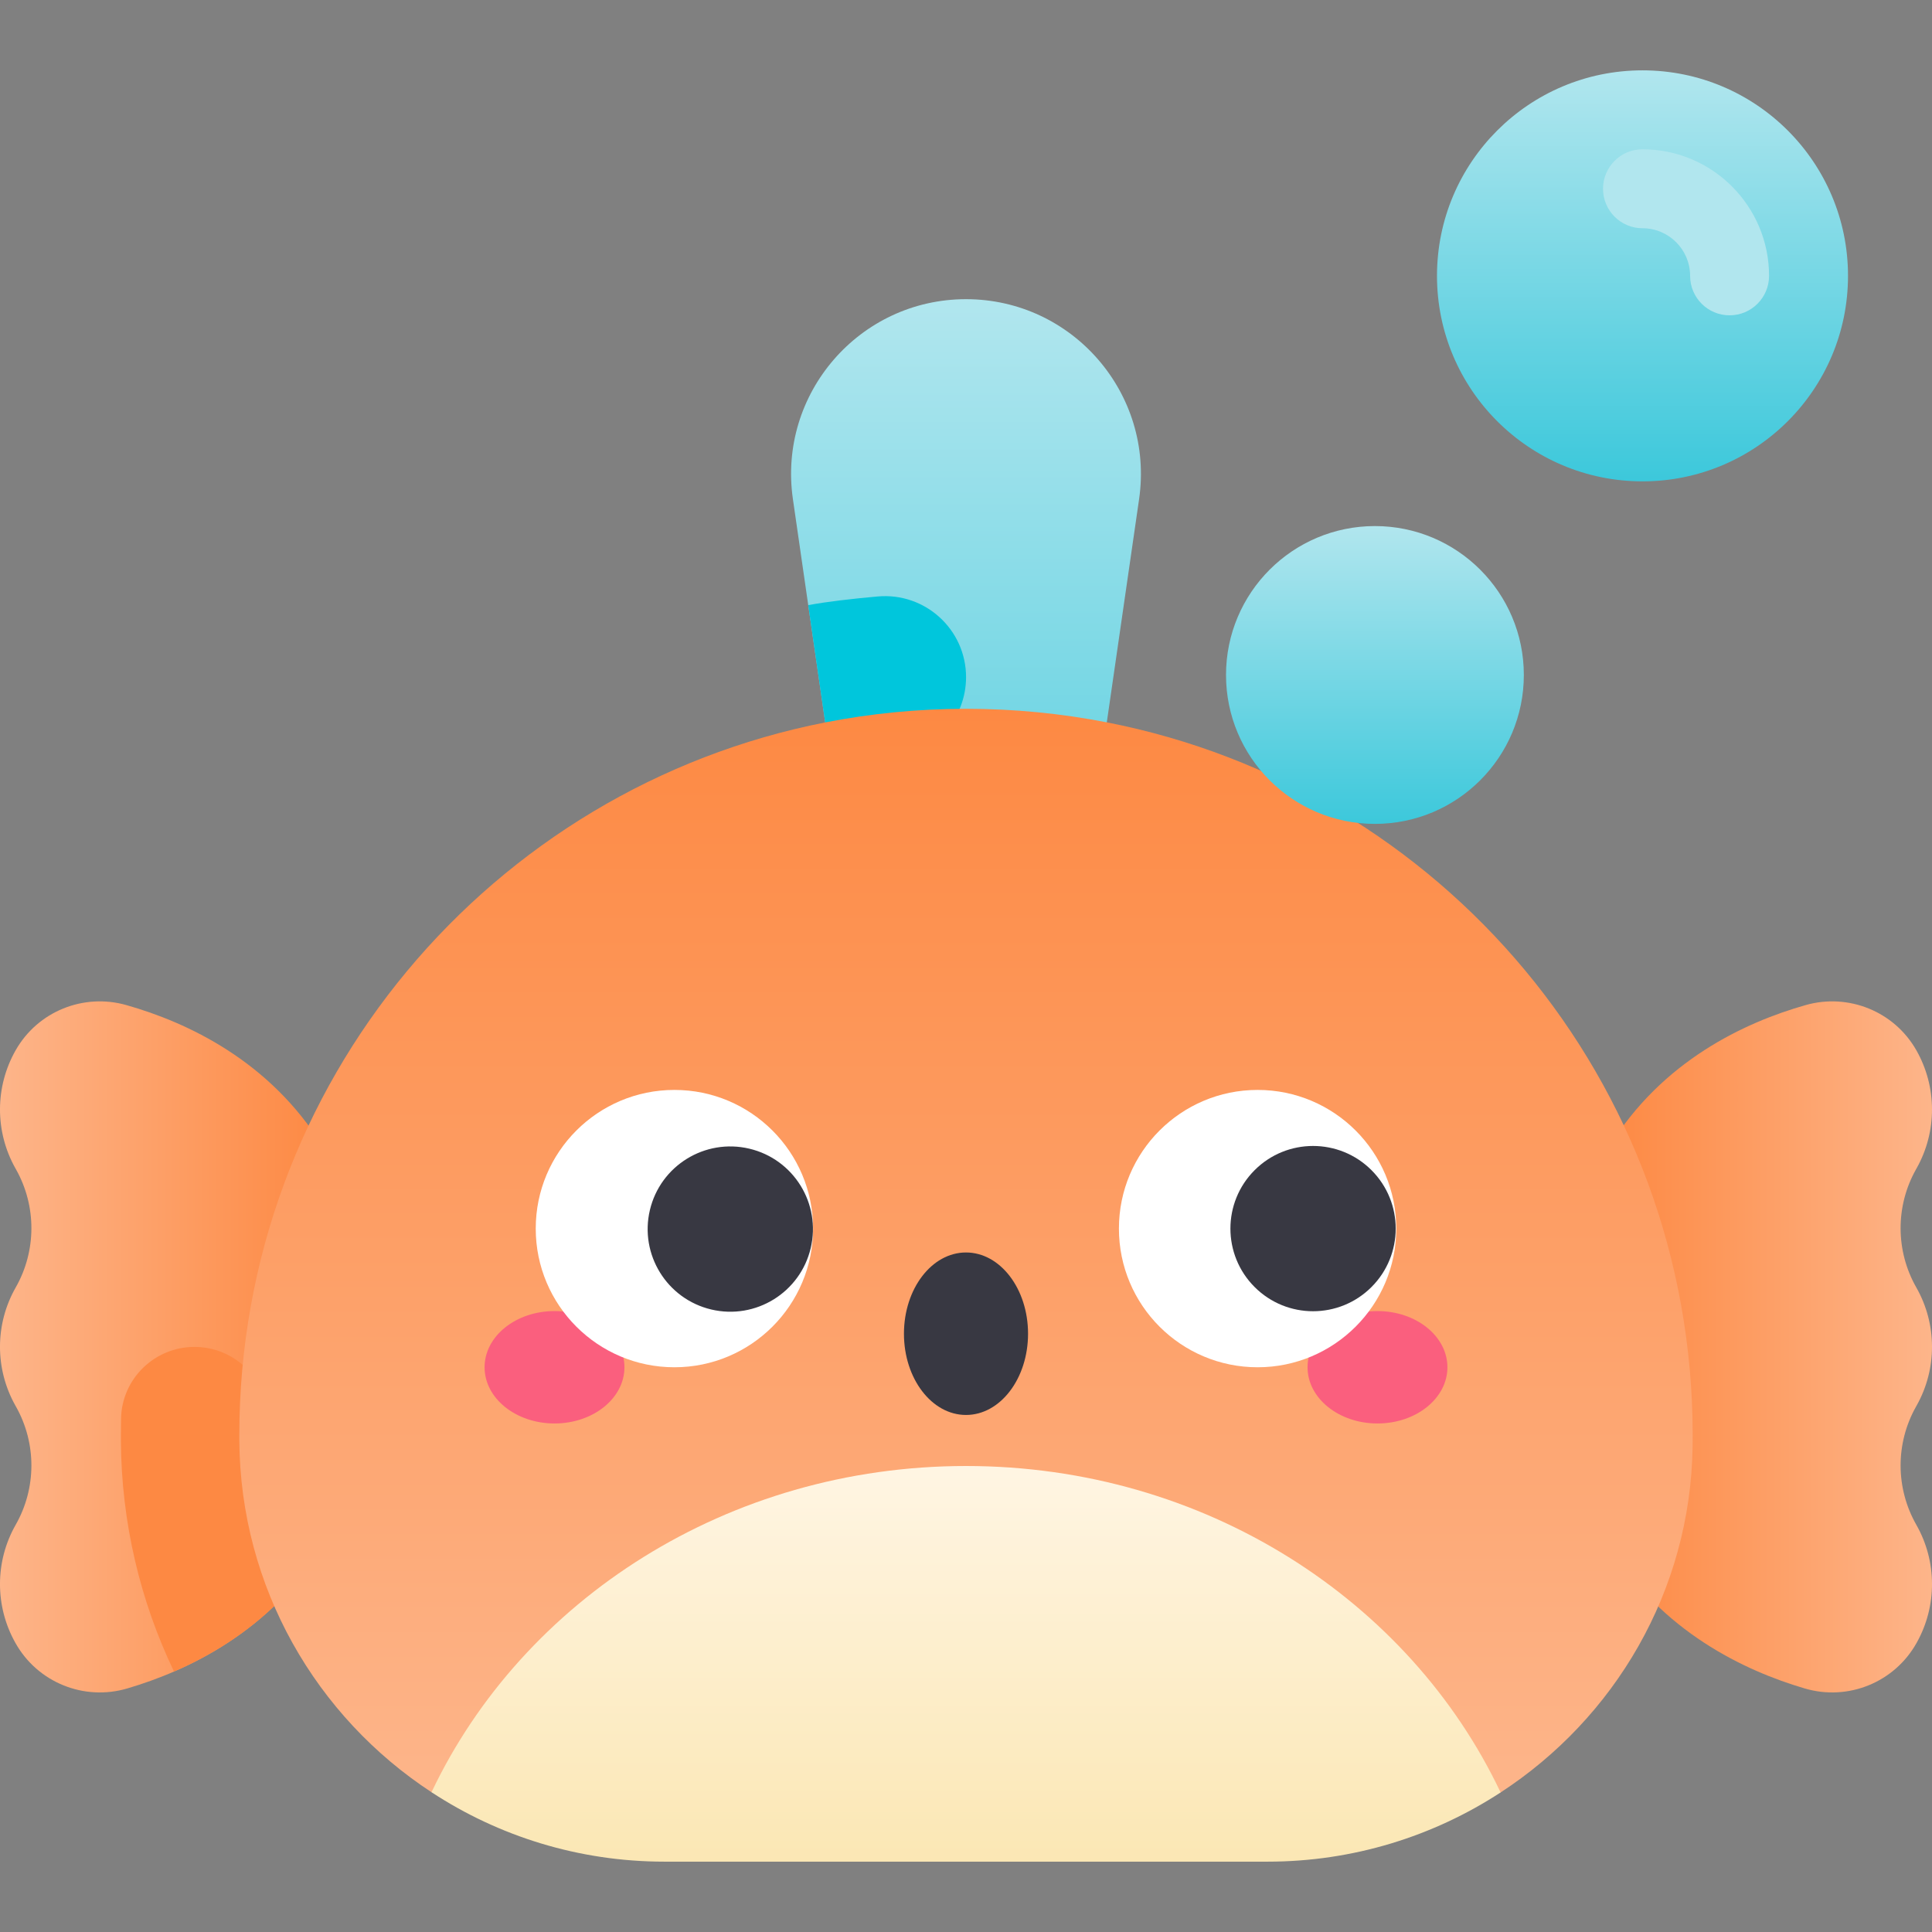 <svg id="Capa_1" enable-background="new 0 0 502 502" height="512" viewBox="0 0 502 502" width="512" xmlns="http://www.w3.org/2000/svg" xmlns:xlink="http://www.w3.org/1999/xlink"><rect x="0" y="0" width="502" height="502" fill="#808080" stroke="none"/><linearGradient id="lg1"><stop offset="0" stop-color="#3cc8db"/><stop offset="1" stop-color="#b1e6ee"/></linearGradient><linearGradient id="SVGID_1_" gradientUnits="userSpaceOnUse" x1="251" x2="251" xlink:href="#lg1" y1="290.596" y2="77.736"/><linearGradient id="SVGID_2_" gradientUnits="userSpaceOnUse" x1="418.146" x2="502" y1="349.971" y2="349.971"><stop offset="0" stop-color="#fd8943"/><stop offset="1" stop-color="#fdb58a"/></linearGradient><linearGradient id="lg2"><stop offset="0" stop-color="#fdb58a"/><stop offset="1" stop-color="#fd8943"/></linearGradient><linearGradient id="SVGID_3_" gradientUnits="userSpaceOnUse" x1="0" x2="83.854" xlink:href="#lg2" y1="349.971" y2="349.971"/><linearGradient id="SVGID_4_" gradientUnits="userSpaceOnUse" x1="251" x2="251" xlink:href="#lg2" y1="465.742" y2="184.171"/><linearGradient id="SVGID_5_" gradientUnits="userSpaceOnUse" x1="251.015" x2="251.015" y1="483.722" y2="380.918"><stop offset="0" stop-color="#fbe7b4"/><stop offset="1" stop-color="#fff5e3"/></linearGradient><linearGradient id="SVGID_6_" gradientUnits="userSpaceOnUse" x1="357.253" x2="357.253" xlink:href="#lg1" y1="214.076" y2="136.691"/><linearGradient id="SVGID_7_" gradientUnits="userSpaceOnUse" x1="426.778" x2="426.778" xlink:href="#lg1" y1="125.073" y2="18.278"/><g><path d="m295.976 129.687-8.39 58.002-14.872 102.907h-43.427l-14.873-102.886-8.39-58.023c-3.959-27.396 17.293-51.951 44.976-51.951s48.935 24.555 44.976 51.951z" fill="url(#SVGID_1_)"/><path d="m228.056 154.983c-6.546.589-13.206 1.341-18.048 2.254l4.406 30.473 5.131 35.498 15.333-21.503 10.574-11.489c3.577-3.887 5.563-8.977 5.563-14.26 0-12.381-10.628-22.083-22.959-20.973z" fill="#00c6dc"/><path d="m469.176 261.152c11.148-3.158 23.011 1.652 28.744 11.721 5.405 9.493 5.443 21.125.099 30.653l-.197.351c-5.344 9.528-5.307 21.159.099 30.653 5.405 9.494 5.443 21.125.099 30.653l-.197.351c-5.344 9.528-5.307 21.159.099 30.653 5.405 9.493 5.443 21.125.099 30.653l-.045.08c-5.733 10.221-17.762 15.111-29.006 11.809-15.75-4.626-37.157-14.785-50.822-36.99v-103.82c13.723-22.304 35.259-32.301 51.028-36.767z" fill="url(#SVGID_2_)"/><path d="m32.824 261.152c-11.148-3.158-23.011 1.652-28.744 11.721-5.405 9.493-5.443 21.125-.099 30.653l.197.351c5.344 9.528 5.307 21.159-.099 30.653-5.405 9.494-5.443 21.125-.099 30.653l.197.351c5.344 9.528 5.307 21.159-.099 30.653-5.405 9.493-5.443 21.125-.099 30.653l.045.08c5.733 10.221 17.762 15.111 29.006 11.809 15.75-4.626 37.157-14.785 50.822-36.99v-103.82c-13.723-22.304-35.259-32.301-51.028-36.767z" fill="url(#SVGID_3_)"/><path d="m68.33 362.102c-2.866-7.317-9.922-12.131-17.78-12.131-10.347 0-18.881 8.239-19.093 18.583-.03 1.475-.045 2.953-.045 4.434l.001 1.438c.135 21.096 4.973 41.479 13.801 59.9 13.435-5.822 28.267-15.732 38.64-32.589z" fill="#fd8943"/><path d="m287.586 187.689c-11.826-2.308-24.062-3.518-36.586-3.518s-24.75 1.221-36.586 3.539c-86.773 17.037-152.232 93.512-152.232 185.279v1.241c.246 38.299 20.073 71.9 49.941 91.45l277.786.062c29.519-19.232 49.315-52.136 49.889-89.829.01-1.077.021-2.154.021-3.231-.145-91.922-65.388-168.059-152.233-184.993z" fill="url(#SVGID_4_)"/><path d="m389.908 465.742c-17.447 11.375-38.289 17.98-60.567 17.98h-156.672c-22.329 0-43.14-6.626-60.546-18.042 23.693-49.951 76.957-84.762 138.878-84.762 61.94 0 115.235 34.842 138.907 84.824z" fill="url(#SVGID_5_)"/><g><ellipse cx="144.081" cy="355.264" fill="#fa5f7e" rx="18.171" ry="14.603"/><ellipse cx="357.919" cy="355.264" fill="#fa5f7e" rx="18.171" ry="14.603"/><circle cx="175.234" cy="319.231" fill="#fff" r="36.032"/><ellipse cx="189.79" cy="319.231" fill="#383842" rx="21.475" ry="21.475" transform="matrix(.23 -.973 .973 .23 -164.506 430.601)"/><circle cx="326.766" cy="319.231" fill="#fff" r="36.032"/><g fill="#383842"><ellipse cx="341.248" cy="319.231" rx="21.475" ry="21.475" transform="matrix(.707 -.707 .707 .707 -125.782 334.799)"/><ellipse cx="251" cy="346.546" rx="16.122" ry="21.11"/></g></g><circle cx="357.253" cy="175.383" fill="url(#SVGID_6_)" r="38.692"/><circle cx="426.778" cy="71.676" fill="url(#SVGID_7_)" r="53.398"/><g><path d="m449.406 81.932c-5.664 0-10.257-4.592-10.257-10.257 0-6.821-5.549-12.37-12.37-12.37-5.664 0-10.257-4.592-10.257-10.257s4.593-10.257 10.257-10.257c18.133 0 32.884 14.752 32.884 32.883-.001 5.666-4.593 10.258-10.257 10.258z" fill="#b1e6ee"/></g></g></svg>